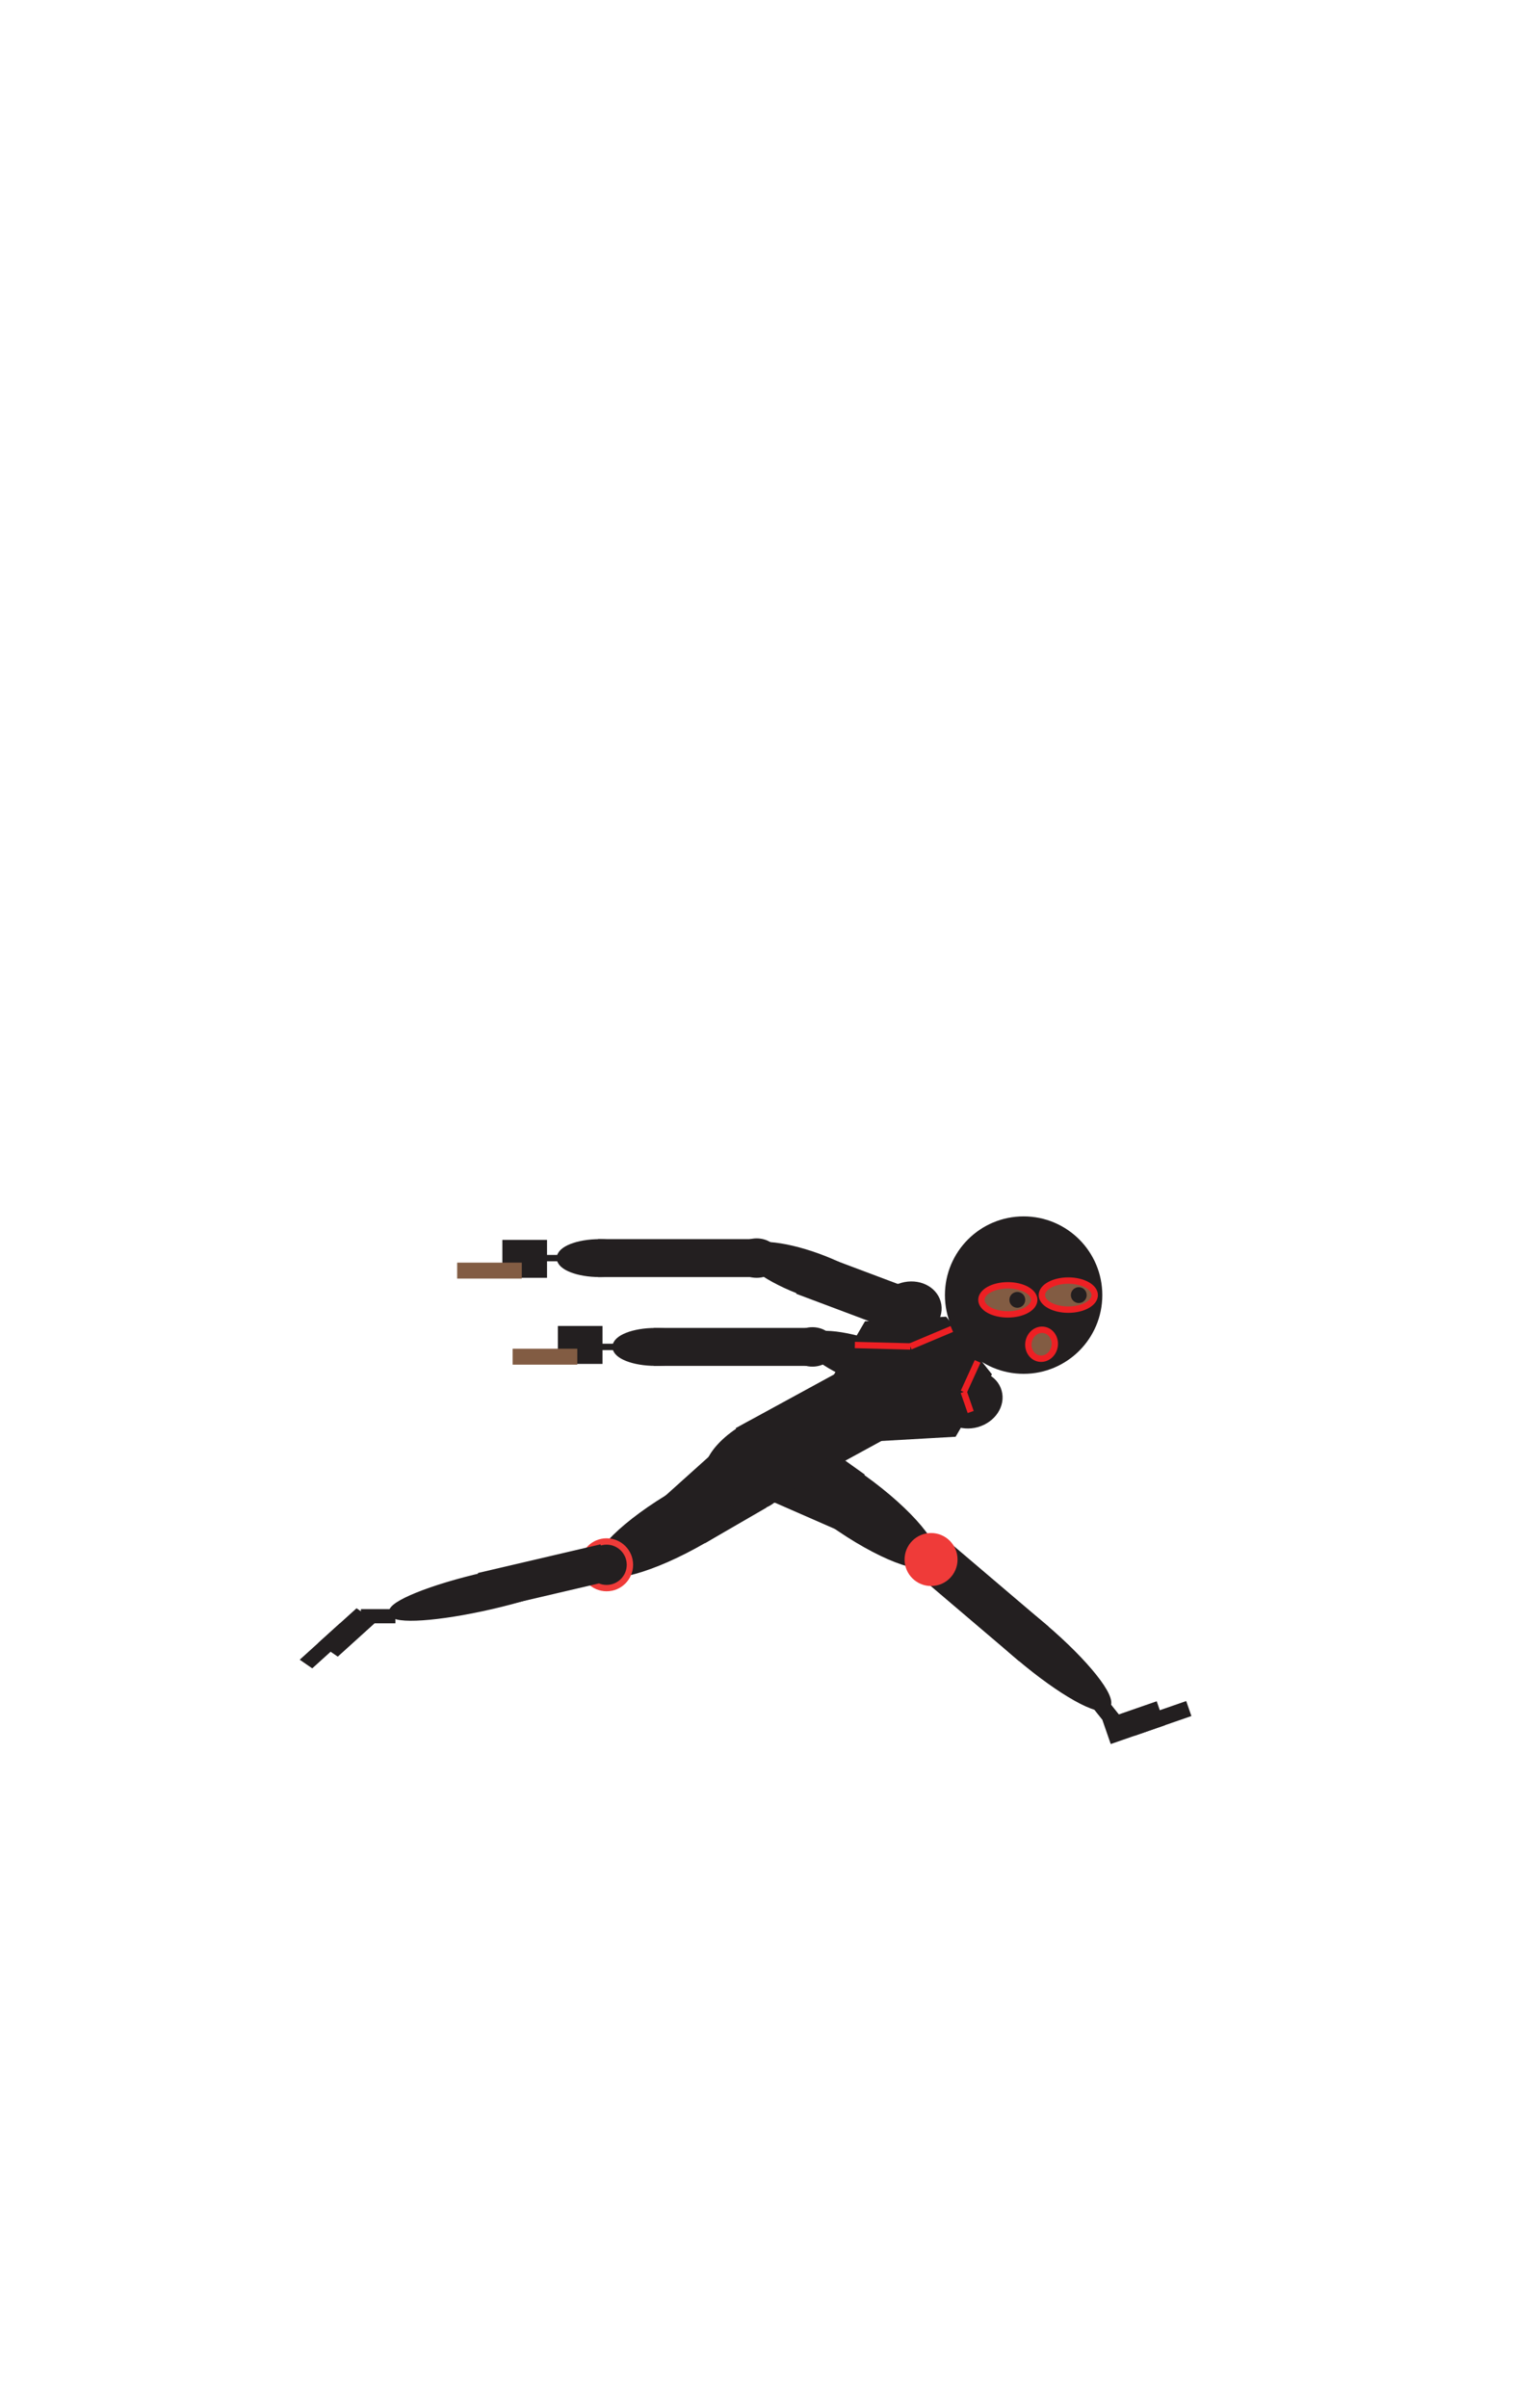 <?xml version="1.0" encoding="utf-8"?>
<!-- Generator: Adobe Illustrator 26.5.1, SVG Export Plug-In . SVG Version: 6.00 Build 0)  -->
<svg version="1.1" id="running2" xmlns="http://www.w3.org/2000/svg" xmlns:xlink="http://www.w3.org/1999/xlink" x="0px" y="0px"
	 viewBox="0 0 237.6 378" style="enable-background:new 0 0 237.6 378;" xml:space="preserve">
<g>
	<circle style="fill:#231F20;stroke:#231F20;stroke-miterlimit:10;" cx="160.747" cy="203.288" r="11.857"/>
	<ellipse style="fill:#825C43;stroke:#ED2024;stroke-miterlimit:10;" cx="167.766" cy="203.288" rx="4.149" ry="2.282"/>
	
		<ellipse transform="matrix(0.177 -0.984 0.984 0.177 -72.959 334.647)" style="fill:#825C43;stroke:#ED2024;stroke-width:1;stroke-miterlimit:9.999;" cx="163.6" cy="210.945" rx="2.281" ry="2.074"/>
	<ellipse style="fill:#825C43;stroke:#ED2024;stroke-miterlimit:10;" cx="158.269" cy="204.032" rx="4.149" ry="2.282"/>
</g>
<circle style="fill:#231F20;stroke:#231F20;stroke-miterlimit:10;" cx="169.41" cy="203.288" r="0.744"/>
<circle style="fill:#231F20;stroke:#231F20;stroke-miterlimit:10;" cx="159.757" cy="204.032" r="0.744"/>
<g>
	<g>
		
			<ellipse transform="matrix(0.866 -0.5 0.5 0.866 -104.525 86.055)" style="fill:#231F20;stroke:#231F20;stroke-width:1;stroke-miterlimit:10;" cx="108.315" cy="238.069" rx="16.596" ry="4.291"/>
		<line style="fill:none;stroke:#231F20;stroke-miterlimit:10;" x1="110.468" y1="241.795" x2="120.102" y2="236.219"/>
	</g>
	<circle style="fill:#231F20;stroke:#231F20;stroke-miterlimit:10;" cx="117.794" cy="230.917" r="5.747"/>
	<line style="fill:none;stroke:#231F20;stroke-miterlimit:10;" x1="104.763" y1="235.203" x2="115.285" y2="225.753"/>
	
		<ellipse transform="matrix(0.707 -0.707 0.707 0.707 -132.246 145.921)" style="fill:#231F20;stroke:#231F20;stroke-width:1;stroke-miterlimit:10;" cx="110.019" cy="232.596" rx="3.821" ry="1.405"/>
</g>
<g>
	
		<ellipse transform="matrix(0.963 -0.271 0.271 0.963 -53.806 49.482)" style="fill:#231F20;stroke:#231F20;stroke-width:1;stroke-miterlimit:10;" cx="152.276" cy="219.578" rx="4.643" ry="4.005"/>
	
		<ellipse transform="matrix(0.34 -0.941 0.941 0.34 -111.033 269.982)" style="fill:#231F20;stroke:#231F20;stroke-width:1;stroke-miterlimit:10.001;" cx="136.806" cy="214.086" rx="3.026" ry="10.792"/>
	<polygon style="fill:#231F20;stroke:#231F20;stroke-miterlimit:10;" points="135.309,216.777 148.332,221.67 
		151.293,216.312 138.271,211.419 	"/>
</g>
<g>
	<ellipse style="fill:#231F20;stroke:#231F20;stroke-miterlimit:10;" cx="127.581" cy="211.419" rx="3.148" ry="2.595"/>
	<g>
		<ellipse style="fill:#231F20;stroke:#231F20;stroke-miterlimit:10;" cx="102.942" cy="211.419" rx="6.265" ry="2.476"/>
		<line style="fill:none;stroke:#231F20;stroke-miterlimit:10;" x1="94.156" y1="211.419" x2="101.856" y2="211.419"/>
		<rect x="103.156" y="208.941" style="fill:#231F20;stroke:#231F20;stroke-miterlimit:10;" width="24.46" height="4.955"/>
	</g>
</g>
<g>
	<g>
		<g>
			<g>
				<polygon style="fill:#231F20;stroke:#231F20;stroke-miterlimit:10;" points="123.493,233.753 116.27,224.334 
					140.076,211.349 147.299,220.769 				"/>
				<polygon style="fill:#231F20;stroke:#231F20;stroke-miterlimit:10;" points="137.557,225.731 130.735,217.154 
					136.131,207.883 148.349,207.189 155.171,215.766 149.775,225.036 				"/>
			</g>
			
				<ellipse transform="matrix(0.928 -0.374 0.374 0.928 -76.347 62.074)" style="fill:#231F20;stroke:#231F20;stroke-width:1;stroke-miterlimit:10;" cx="121.963" cy="227.996" rx="11.662" ry="5.898"/>
		</g>
		<line style="fill:none;stroke:#ED2024;stroke-miterlimit:10;" x1="153.525" y1="213.696" x2="151.341" y2="218.488"/>
		<line style="fill:none;stroke:#ED2024;stroke-miterlimit:10;" x1="151.341" y1="218.488" x2="152.433" y2="221.638"/>
	</g>
	<line style="fill:none;stroke:#ED2024;stroke-miterlimit:10;" x1="149.475" y1="208.605" x2="142.953" y2="211.349"/>
	<line style="fill:none;stroke:#ED2024;stroke-miterlimit:10;" x1="134.247" y1="211.12" x2="142.953" y2="211.349"/>
</g>
<circle style="fill:#231F20;stroke:#EF3B39;stroke-miterlimit:10;" cx="95.262" cy="245.619" r="3.66"/>
<g>
	
		<ellipse transform="matrix(0.975 -0.224 0.224 0.975 -54.009 23.522)" style="fill:#231F20;stroke:#231F20;stroke-width:1;stroke-miterlimit:10;" cx="76.571" cy="249.578" rx="15.374" ry="2.458"/>
	<polygon style="fill:#231F20;stroke:#231F20;stroke-width:1;stroke-miterlimit:10;" points="75.702,247.267 93.979,242.996 
		95.715,247.641 77.438,251.911 	"/>
</g>
<rect x="57.177" y="253.079" style="fill:#231F20;stroke:#231F20;stroke-miterlimit:10;" width="4.42" height="1.228"/>
<g>
	<polygon style="fill:#231F20;stroke:#231F20;stroke-width:1;stroke-miterlimit:10;" points="50.76,257.852 56.033,253.08 
		58.274,254.628 53.001,259.4 	"/>
	<polygon style="fill:#231F20;stroke:#231F20;stroke-width:1;stroke-miterlimit:10;" points="47.873,260.465 53.397,255.466 
		54.517,256.24 48.993,261.239 	"/>
</g>
<g>
	<g>
		
			<ellipse transform="matrix(0.582 -0.813 0.813 0.582 -135.784 206.642)" style="fill:#231F20;stroke:#231F20;stroke-width:1;stroke-miterlimit:10.001;" cx="133.041" cy="235.353" rx="4.291" ry="16.599"/>
		<line style="fill:none;stroke:#231F20;stroke-miterlimit:10;" x1="135.508" y1="231.859" x2="126.448" y2="225.393"/>
	</g>
	<circle style="fill:#231F20;stroke:#231F20;stroke-miterlimit:10;" cx="122.575" cy="229.687" r="5.747"/>
	<line style="fill:none;stroke:#231F20;stroke-miterlimit:10;" x1="131.866" y1="239.779" x2="118.91" y2="234.107"/>
	
		<ellipse transform="matrix(0.351 -0.936 0.936 0.351 -138.438 272.293)" style="fill:#231F20;stroke:#231F20;stroke-width:1;stroke-miterlimit:10;" cx="127.304" cy="236.062" rx="1.405" ry="3.821"/>
</g>
<g>
	<g>
		
			<ellipse transform="matrix(0.648 -0.762 0.762 0.648 -139.293 214.077)" style="fill:#231F20;stroke:#231F20;stroke-width:1;stroke-miterlimit:10;" cx="161.881" cy="257.686" rx="3.063" ry="15.607"/>
		
			<rect x="151.559" y="241.984" transform="matrix(0.648 -0.762 0.762 0.648 -137.147 206.373)" style="fill:#231F20;stroke:#231F20;stroke-width:1;stroke-miterlimit:10;" width="6.125" height="19.058"/>
	</g>
	<circle style="fill:#231F20;stroke:#231F20;stroke-miterlimit:10;" cx="147.158" cy="245.171" r="3.072"/>
</g>
<circle style="fill:#EF3B39;stroke:#EF3B39;stroke-miterlimit:10;" cx="146.214" cy="244.792" r="3.66"/>
<rect x="173.112" y="266.897" transform="matrix(0.783 -0.623 0.623 0.783 -129.72 166.748)" style="fill:#231F20;stroke:#231F20;stroke-width:1;stroke-miterlimit:10;" width="1.553" height="4.42"/>
<g>
	
		<rect x="173.865" y="268.964" transform="matrix(0.945 -0.328 0.328 0.945 -78.76 73.164)" style="fill:#231F20;stroke:#231F20;stroke-width:1;stroke-miterlimit:10.001;" width="8.016" height="2.975"/>
	
		<rect x="177.885" y="269.036" transform="matrix(0.945 -0.328 0.328 0.945 -78.308 74.506)" style="fill:#231F20;stroke:#231F20;stroke-width:1;stroke-miterlimit:10.001;" width="8.397" height="1.488"/>
</g>
<g>
	
		<ellipse transform="matrix(0.963 -0.271 0.271 0.963 -50.38 46.367)" style="fill:#231F20;stroke:#231F20;stroke-width:1;stroke-miterlimit:10;" cx="142.709" cy="205.613" rx="4.643" ry="4.005"/>
	
		<ellipse transform="matrix(0.34 -0.941 0.941 0.34 -104.217 251.766)" style="fill:#231F20;stroke:#231F20;stroke-width:1;stroke-miterlimit:10.001;" cx="127.238" cy="200.123" rx="3.026" ry="10.792"/>
	<polygon style="fill:#231F20;stroke:#231F20;stroke-miterlimit:10;" points="125.742,202.813 138.765,207.705 
		141.727,202.347 128.704,197.455 	"/>
</g>
<g>
	<ellipse style="fill:#231F20;stroke:#231F20;stroke-miterlimit:10;" cx="118.827" cy="197.48" rx="3.148" ry="2.595"/>
	<g>
		<ellipse style="fill:#231F20;stroke:#231F20;stroke-miterlimit:10;" cx="94.188" cy="197.48" rx="6.265" ry="2.476"/>
		<line style="fill:none;stroke:#231F20;stroke-miterlimit:10;" x1="85.402" y1="197.48" x2="93.102" y2="197.48"/>
		<rect x="94.402" y="195.002" style="fill:#231F20;stroke:#231F20;stroke-miterlimit:10;" width="24.46" height="4.955"/>
	</g>
</g>
<g>
	<rect x="79.391" y="195.12" style="fill:#231F20;stroke:#231F20;stroke-miterlimit:10;" width="6.011" height="4.955"/>
	<rect x="71.793" y="198.191" style="fill:#825C43;" width="10.15" height="2.501"/>
</g>
<g>
	<rect x="88.106" y="208.633" style="fill:#231F20;stroke:#231F20;stroke-miterlimit:10;" width="6.011" height="4.955"/>
	<rect x="80.507" y="211.704" style="fill:#825C43;" width="10.15" height="2.501"/>
</g>
</svg>
